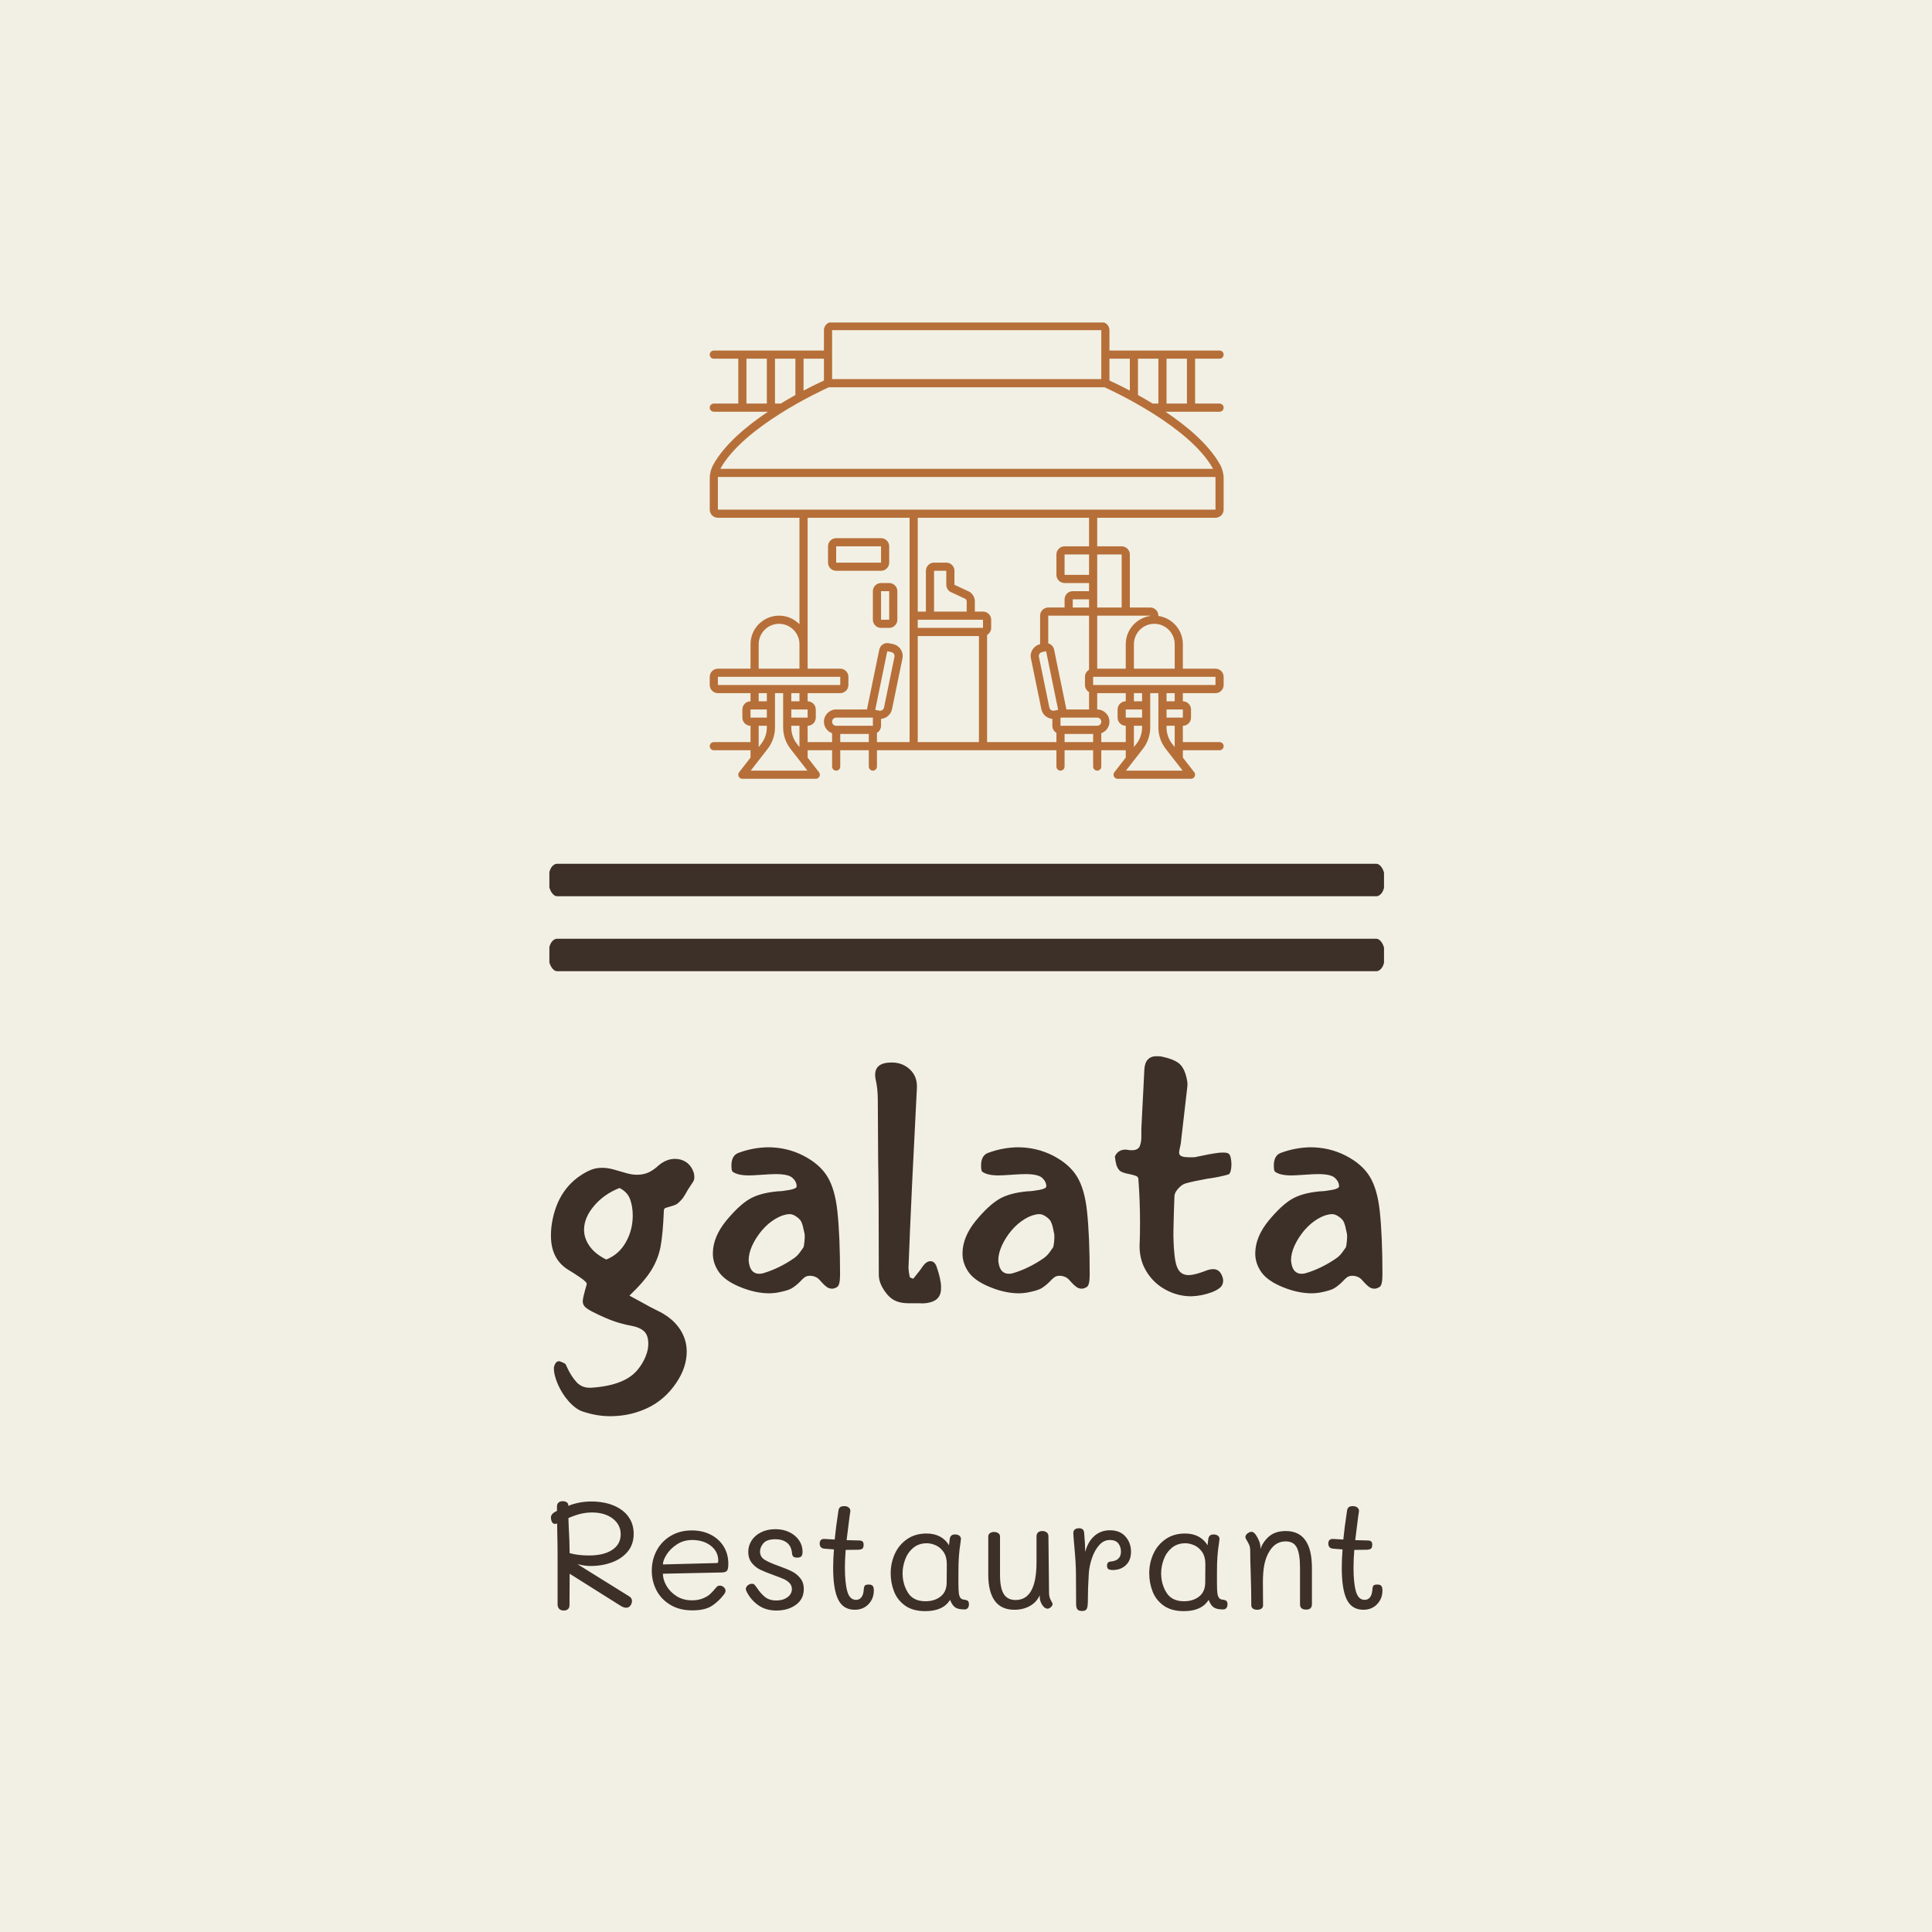 <svg xmlns="http://www.w3.org/2000/svg" version="1.1" xmlns:xlink="http://www.w3.org/1999/xlink" xmlns:svgjs="http://svgjs.dev/svgjs" width="1500" height="1500" viewBox="0 0 1500 1500"><rect width="1500" height="1500" fill="#f2f0e4"></rect><g transform="matrix(0.432,0,0,0.432,426.538,250.405)"><svg viewBox="0 0 160 247" data-background-color="#f2f0e4" preserveAspectRatio="xMidYMid meet" height="2315" width="1500" xmlns="http://www.w3.org/2000/svg" xmlns:xlink="http://www.w3.org/1999/xlink"><g id="tight-bounds" transform="matrix(1,0,0,1,-0.127,-0.1)"><svg viewBox="0 0 160.253 247.2" height="247.2" width="160.253"><g><svg viewBox="0 0 397.498 613.164" height="247.2" width="160.253"><g><rect width="397.498" height="15.442" x="0" y="257.695" fill="#3d3028" opacity="1" stroke-width="0" stroke="transparent" fill-opacity="1" class="rect-qz-0" data-fill-palette-color="primary" rx="1%" id="qz-0" data-palette-color="#3d3028"></rect></g><g><rect width="397.498" height="15.442" x="0" y="293.348" fill="#3d3028" opacity="1" stroke-width="0" stroke="transparent" fill-opacity="1" class="rect-qz-1" data-fill-palette-color="primary" rx="1%" id="qz-1" data-palette-color="#3d3028"></rect></g><g transform="matrix(1,0,0,1,0.989,349.213)"><svg viewBox="0 0 395.52 263.951" height="263.951" width="395.52"><g id="textblocktransform"><svg viewBox="0 0 395.52 263.951" height="263.951" width="395.52" id="textblock"><g><svg viewBox="0 0 395.52 171.229" height="171.229" width="395.52"><g transform="matrix(1,0,0,1,0,0)"><svg width="395.52" viewBox="1.75 -35.9 125.54 54.353" height="171.229" data-palette-color="#3d3028"><path d="M18.8-12.6Q18.65-9 18.3-7.15 17.95-5.3 16.93-3.63 15.9-1.95 13.6 0.25L13.6 0.25 15.35 1.2Q16.95 2.1 17.7 2.45L17.7 2.45Q19.95 3.5 21.1 5.13 22.25 6.75 22.25 8.7L22.25 8.7Q22.25 11.1 20.65 13.45L20.65 13.45Q18.95 15.95 16.4 17.18 13.85 18.4 10.95 18.45L10.95 18.45Q8.8 18.5 6.55 17.75L6.55 17.75Q5.5 17.4 4.45 16.23 3.4 15.05 2.78 13.6 2.15 12.15 2.2 11.05L2.2 11.05Q2.25 10.8 2.4 10.53 2.55 10.25 2.75 10.2L2.75 10.2Q2.8 10.15 2.95 10.15L2.95 10.15Q3.1 10.15 3.38 10.28 3.65 10.4 3.75 10.45L3.75 10.45Q4 10.55 4.1 10.9L4.1 10.9Q4.8 12.45 5.65 13.35 6.5 14.25 7.9 14.15L7.9 14.15Q13.05 13.8 14.95 11.3L14.95 11.3Q15.6 10.5 16.03 9.47 16.45 8.45 16.45 7.55L16.45 7.55Q16.45 6.25 15.83 5.65 15.2 5.05 13.9 4.8L13.9 4.8Q12.5 4.55 11.23 4.1 9.95 3.65 8.15 2.75L8.15 2.75Q7.25 2.3 6.9 1.95 6.55 1.6 6.55 1.1L6.55 1.1Q6.55 0.6 7.15-1.45L7.15-1.45Q7.25-1.75 6.23-2.45 5.2-3.15 4.45-3.6L4.45-3.6Q1.75-5.2 1.75-8.8L1.75-8.8Q1.75-9.8 1.9-10.7L1.9-10.7Q2.8-16.2 7.25-18.5L7.25-18.5Q8.3-19.05 9.45-19.05L9.45-19.05Q10.3-19.05 11.2-18.8 12.1-18.55 12.25-18.5L12.25-18.5 13.3-18.2Q14.05-18 14.75-18L14.75-18Q15.7-18 16.48-18.35 17.25-18.7 18.05-19.45L18.05-19.45Q19.2-20.4 20.5-20.4L20.5-20.4Q21.45-20.4 22.2-19.88 22.95-19.35 23.3-18.35L23.3-18.35Q23.4-17.95 23.4-17.7L23.4-17.7Q23.4-17.25 23.25-17L23.25-17Q23.1-16.8 22.4-15.7L22.4-15.7Q22.05-15.05 21.75-14.6 21.45-14.15 20.8-13.6L20.8-13.6Q20.35-13.35 19.85-13.23 19.35-13.1 19.07-13 18.8-12.9 18.8-12.6L18.8-12.6ZM8.3-13.35Q6.75-11.55 6.75-9.7L6.75-9.7Q6.75-8.4 7.58-7.23 8.4-6.05 10.1-5.2L10.1-5.2Q12-5.95 13.05-7.8 14.1-9.65 14.1-11.85L14.1-11.85Q14.1-13.2 13.7-14.3 13.3-15.4 12.1-16L12.1-16Q9.8-15.1 8.3-13.35L8.3-13.35ZM41.75-2.55Q41.3-2.75 40.85-2.75L40.85-2.75Q40.4-2.75 40.07-2.53 39.75-2.3 39.35-1.85L39.35-1.85Q38.75-1.25 38.1-0.85L38.1-0.85Q37.5-0.5 35.9-0.2L35.9-0.2Q35.2-0.1 34.75-0.1L34.75-0.1Q32.65-0.1 30.37-1.03 28.1-1.95 27.15-3.25L27.15-3.25Q26.15-4.65 26.2-6.25L26.2-6.25Q26.25-8.65 28.2-11.05L28.2-11.05Q30.1-13.35 31.67-14.3 33.25-15.25 36-15.5L36-15.5Q36.6-15.5 37.72-15.7 38.85-15.9 38.85-16.25L38.85-16.25Q38.85-16.95 38.22-17.53 37.6-18.1 35.7-18.1L35.7-18.1Q35-18.1 33.6-18L33.6-18Q32.2-17.9 31.65-17.9L31.65-17.9Q29.95-17.9 29.2-18.45L29.2-18.45Q29-18.55 29-19.4L29-19.4Q29-20.9 30.05-21.3L30.05-21.3Q32.2-22.1 34.5-22.15L34.5-22.15Q37.4-22.15 39.87-20.88 42.35-19.6 43.5-17.7L43.5-17.7Q44.65-15.8 45-12.45L45-12.45Q45.4-8.7 45.4-2.9L45.4-2.9Q45.4-1.3 44.95-1.05L44.95-1.05Q44.55-0.8 44.2-0.8L44.2-0.8Q43.75-0.8 43.37-1.07 43-1.35 42.55-1.85L42.55-1.85Q42.1-2.4 41.75-2.55L41.75-2.55ZM33.85-3.15Q36.2-3.85 38.45-5.4L38.45-5.4Q38.95-5.75 39.35-6.3 39.75-6.85 39.85-7L39.85-7Q39.95-7.15 40.02-7.88 40.1-8.6 40.05-9.05L40.05-9.05Q40-9.2 39.87-9.85 39.75-10.5 39.5-11L39.5-11Q39.25-11.4 38.7-11.75 38.15-12.1 37.7-12.05L37.7-12.05Q36.75-12 35.65-11.35 34.55-10.7 33.6-9.6L33.6-9.6Q32.65-8.45 32.12-7.28 31.6-6.1 31.6-5.1L31.6-5.1Q31.7-3.75 32.35-3.3L32.35-3.3Q32.7-3.05 33.2-3.05L33.2-3.05Q33.6-3.05 33.85-3.15L33.85-3.15ZM56.45-2.3Q57.45-3.5 57.9-4.2L57.9-4.2Q58.45-4.95 59.05-4.95L59.05-4.95Q59.65-4.95 59.95-4.2L59.95-4.2Q60.65-2.2 60.65-1.05L60.65-1.05Q60.65-0.55 60.6-0.3L60.6-0.3Q60.4 0.7 59.47 1.1 58.55 1.5 57.3 1.4L57.3 1.4Q56.85 1.4 55.77 1.4 54.7 1.4 53.92 1.1 53.15 0.8 52.55 0.1L52.55 0.1Q51.25-1.45 51.25-2.9L51.25-2.9Q51.25-14.6 51.15-20.5L51.15-20.5 51.1-29.3Q51.1-31.05 50.75-32.5L50.75-32.5Q50.7-32.75 50.7-33.1L50.7-33.1Q50.7-34.95 53.2-34.95L53.2-34.95Q54.85-34.95 55.97-33.88 57.1-32.8 57-31.05L57-31.05Q56.85-28.4 56.6-23.1L56.6-23.1 56.3-17.1Q55.9-8.6 55.75-4.35L55.75-4.35Q55.7-3.85 55.8-3.25 55.9-2.65 55.95-2.5L55.95-2.5 56.45-2.3ZM79.44-2.55Q78.99-2.75 78.54-2.75L78.54-2.75Q78.09-2.75 77.77-2.53 77.44-2.3 77.04-1.85L77.04-1.85Q76.44-1.25 75.79-0.85L75.79-0.85Q75.19-0.5 73.59-0.2L73.59-0.2Q72.89-0.1 72.44-0.1L72.44-0.1Q70.34-0.1 68.07-1.03 65.79-1.95 64.84-3.25L64.84-3.25Q63.84-4.65 63.89-6.25L63.89-6.25Q63.94-8.65 65.89-11.05L65.89-11.05Q67.79-13.35 69.37-14.3 70.94-15.25 73.69-15.5L73.69-15.5Q74.29-15.5 75.42-15.7 76.54-15.9 76.54-16.25L76.54-16.25Q76.54-16.95 75.92-17.53 75.29-18.1 73.39-18.1L73.39-18.1Q72.69-18.1 71.29-18L71.29-18Q69.89-17.9 69.34-17.9L69.34-17.9Q67.64-17.9 66.89-18.45L66.89-18.45Q66.69-18.55 66.69-19.4L66.69-19.4Q66.69-20.9 67.74-21.3L67.74-21.3Q69.89-22.1 72.19-22.15L72.19-22.15Q75.09-22.15 77.57-20.88 80.04-19.6 81.19-17.7L81.19-17.7Q82.34-15.8 82.69-12.45L82.69-12.45Q83.09-8.7 83.09-2.9L83.09-2.9Q83.09-1.3 82.64-1.05L82.64-1.05Q82.24-0.8 81.89-0.8L81.89-0.8Q81.44-0.8 81.07-1.07 80.69-1.35 80.24-1.85L80.24-1.85Q79.79-2.4 79.44-2.55L79.44-2.55ZM71.54-3.15Q73.89-3.85 76.14-5.4L76.14-5.4Q76.64-5.75 77.04-6.3 77.44-6.85 77.54-7L77.54-7Q77.64-7.15 77.72-7.88 77.79-8.6 77.74-9.05L77.74-9.05Q77.69-9.2 77.57-9.85 77.44-10.5 77.19-11L77.19-11Q76.94-11.4 76.39-11.75 75.84-12.1 75.39-12.05L75.39-12.05Q74.44-12 73.34-11.35 72.24-10.7 71.29-9.6L71.29-9.6Q70.34-8.45 69.82-7.28 69.29-6.1 69.29-5.1L69.29-5.1Q69.39-3.75 70.04-3.3L70.04-3.3Q70.39-3.05 70.89-3.05L70.89-3.05Q71.29-3.05 71.54-3.15L71.54-3.15ZM87.59-18.65Q87.24-19.05 87.12-19.5 86.99-19.95 86.89-20.75L86.89-20.75Q87.34-21.8 88.54-21.8L88.54-21.8Q89.14-21.7 89.39-21.7L89.39-21.7Q90.39-21.7 90.64-22.3 90.89-22.9 90.89-23.7 90.89-24.5 90.89-24.95L90.89-24.95 91.04-27.95Q91.09-28.95 91.17-30.43 91.24-31.9 91.34-33.85L91.34-33.85Q91.39-34.9 91.87-35.4 92.34-35.9 93.19-35.9L93.19-35.9Q93.79-35.9 94.14-35.8L94.14-35.8Q96.19-35.35 96.89-34.5 97.59-33.65 97.84-31.95L97.84-31.95Q97.89-31.6 97.74-30.5L97.74-30.5 96.84-22.7Q96.79-22.4 96.69-21.98 96.59-21.55 96.59-21.35L96.59-21.35Q96.59-20.9 97.09-20.75 97.59-20.6 98.94-20.65L98.94-20.65Q101.24-21.15 102.44-21.3L102.44-21.3Q102.69-21.35 103.24-21.35L103.24-21.35Q103.84-21.35 104.04-21.2L104.04-21.2Q104.24-21.1 104.37-20.63 104.49-20.15 104.49-19.55L104.49-19.55Q104.49-19 104.37-18.55 104.24-18.1 104.04-18.05L104.04-18.05Q102.69-17.65 100.84-17.4L100.84-17.4Q98.64-17 97.59-16.7L97.59-16.7Q97.04-16.55 96.49-15.95 95.94-15.35 95.89-14.85L95.89-14.85Q95.79-12.4 95.74-9.85L95.74-9.85Q95.69-7.9 95.89-5.95L95.89-5.95Q96.04-4.3 96.54-3.58 97.04-2.85 98.04-2.85L98.04-2.85Q98.84-2.85 100.34-3.4L100.34-3.4Q101.14-3.75 101.74-3.75L101.74-3.75Q102.69-3.75 103.09-2.7L103.09-2.7Q103.24-2.35 103.24-2L103.24-2Q103.24-1.35 102.77-0.95 102.29-0.55 101.49-0.25L101.49-0.25Q99.99 0.3 98.44 0.35L98.44 0.35Q96.34 0.35 94.49-0.68 92.64-1.7 91.57-3.55 90.49-5.4 90.64-7.8L90.64-7.8Q90.69-8.75 90.69-10.8L90.69-10.8Q90.69-14.05 90.44-17.4L90.44-17.4Q90.39-17.7 90.09-17.82 89.79-17.95 89.09-18.1L89.09-18.1Q87.94-18.3 87.59-18.65L87.59-18.65ZM123.64-2.55Q123.19-2.75 122.74-2.75L122.74-2.75Q122.29-2.75 121.96-2.53 121.64-2.3 121.24-1.85L121.24-1.85Q120.64-1.25 119.99-0.85L119.99-0.85Q119.39-0.5 117.79-0.2L117.79-0.2Q117.09-0.1 116.64-0.1L116.64-0.1Q114.54-0.1 112.26-1.03 109.99-1.95 109.04-3.25L109.04-3.25Q108.04-4.65 108.09-6.25L108.09-6.25Q108.14-8.65 110.09-11.05L110.09-11.05Q111.99-13.35 113.56-14.3 115.14-15.25 117.89-15.5L117.89-15.5Q118.49-15.5 119.61-15.7 120.74-15.9 120.74-16.25L120.74-16.25Q120.74-16.95 120.11-17.53 119.49-18.1 117.59-18.1L117.59-18.1Q116.89-18.1 115.49-18L115.49-18Q114.09-17.9 113.54-17.9L113.54-17.9Q111.84-17.9 111.09-18.45L111.09-18.45Q110.89-18.55 110.89-19.4L110.89-19.4Q110.89-20.9 111.94-21.3L111.94-21.3Q114.09-22.1 116.39-22.15L116.39-22.15Q119.29-22.15 121.76-20.88 124.24-19.6 125.39-17.7L125.39-17.7Q126.54-15.8 126.89-12.45L126.89-12.45Q127.29-8.7 127.29-2.9L127.29-2.9Q127.29-1.3 126.84-1.05L126.84-1.05Q126.44-0.8 126.09-0.8L126.09-0.8Q125.64-0.8 125.26-1.07 124.89-1.35 124.44-1.85L124.44-1.85Q123.99-2.4 123.64-2.55L123.64-2.55ZM115.74-3.15Q118.09-3.85 120.34-5.4L120.34-5.4Q120.84-5.75 121.24-6.3 121.64-6.85 121.74-7L121.74-7Q121.84-7.15 121.91-7.88 121.99-8.6 121.94-9.05L121.94-9.05Q121.89-9.2 121.76-9.85 121.64-10.5 121.39-11L121.39-11Q121.14-11.4 120.59-11.75 120.04-12.1 119.59-12.05L119.59-12.05Q118.64-12 117.54-11.35 116.44-10.7 115.49-9.6L115.49-9.6Q114.54-8.45 114.01-7.28 113.49-6.1 113.49-5.1L113.49-5.1Q113.59-3.75 114.24-3.3L114.24-3.3Q114.59-3.05 115.09-3.05L115.09-3.05Q115.49-3.05 115.74-3.15L115.74-3.15Z" opacity="1" transform="matrix(1,0,0,1,0,0)" fill="#3d3028" class="wordmark-text-0" data-fill-palette-color="primary" id="text-0"></path></svg></g></svg></g><g transform="matrix(1,0,0,1,0,211.652)"><svg viewBox="0 0 395.52 52.3" height="52.3" width="395.52"><g transform="matrix(1,0,0,1,0,0)"><svg width="395.52" viewBox="2.35 -35.1 268.83 35.55" height="52.3" data-palette-color="#3d3028"><path d="M27.55-4.4Q28.55-3.8 28.55-2.9L28.55-2.9Q28.55-2.05 28.05-1.35 27.55-0.65 26.65-0.65L26.65-0.65Q26.25-0.65 25.78-0.83 25.3-1 25-1.2L25-1.2 8.4-11.65Q8.35-8 8.35-1.5L8.35-1.5Q8.35-0.65 7.85-0.2 7.35 0.25 6.5 0.25L6.5 0.25Q5.55 0.25 5.03-0.28 4.5-0.8 4.5-1.8L4.5-1.8 4.5-17.6Q4.5-20.5 4.4-24.9L4.4-24.9 4.35-27.9 4.2-27.85Q3.9-27.75 3.75-27.75L3.75-27.75Q3-27.75 2.68-28.38 2.35-29 2.35-29.85L2.35-29.85Q2.35-30.95 3.85-31.75L3.85-31.75 4.3-31.95 4.3-33.35Q4.3-34.2 4.8-34.65 5.3-35.1 6.15-35.1L6.15-35.1Q6.95-35.1 7.45-34.75 7.95-34.4 7.95-33.85L7.95-33.85 7.95-33.6Q11.5-35 15.35-35L15.35-35Q19.5-35 22.63-33.7 25.75-32.4 27.43-30.05 29.1-27.7 29.1-24.55L29.1-24.55Q29.1-21.15 27.18-18.82 25.25-16.5 22.08-15.33 18.9-14.15 15.1-14.15L15.1-14.15Q13.3-14.15 10.9-14.75L10.9-14.75 27.55-4.4ZM15.6-31.45Q13.8-31.45 12-31.03 10.2-30.6 8-29.65L8-29.65Q8.1-27.75 8.1-26.85L8.1-26.85Q8.35-22.75 8.4-18.3L8.4-18.3Q11.1-17.55 14.7-17.55L14.7-17.55Q19.4-17.55 22.15-19.35 24.9-21.15 24.9-24.4L24.9-24.4Q24.9-27.5 22.33-29.48 19.75-31.45 15.6-31.45L15.6-31.45ZM48.05 0.2Q43.95 0.2 40.97-1.58 38-3.35 36.47-6.28 34.95-9.2 34.95-12.65L34.95-12.65Q34.95-16.2 36.55-19.18 38.15-22.15 41.1-23.9 44.05-25.65 47.9-25.65L47.9-25.65Q51.3-25.65 54-24.28 56.7-22.9 58.2-20.45 59.7-18 59.7-14.85L59.7-14.85Q59.7-13.35 59.35-12.73 59-12.1 57.6-12.05L57.6-12.05 38.55-11.65Q38.55-9.75 39.7-7.75 40.85-5.75 42.97-4.4 45.1-3.05 47.9-3.05L47.9-3.05Q50-3.05 51.5-3.68 53-4.3 53.85-5.1 54.7-5.9 55.9-7.35L55.9-7.35Q56.25-7.8 57-7.8L57-7.8Q57.65-7.8 58.22-7.3 58.8-6.8 58.8-6.15L58.8-6.15Q58.8-5.65 58.4-5.1L58.4-5.1Q56.8-2.9 54.52-1.35 52.25 0.2 48.05 0.2L48.05 0.2ZM38.55-14.65L55.95-15.1Q56.45-15.1 56.45-15.8L56.45-15.8Q56.45-18.8 54.05-20.68 51.65-22.55 48-22.55L48-22.55Q45.25-22.55 43.1-21.15 40.95-19.75 39.75-17.85 38.55-15.95 38.55-14.65L38.55-14.65ZM75.25 0.25Q71.85 0.25 69.45-1.43 67.05-3.1 65.7-5.7L65.7-5.7Q65.35-6.4 65.35-6.65L65.35-6.65Q65.35-7.35 65.97-7.88 66.6-8.4 67.35-8.4L67.35-8.4Q67.85-8.4 68.12-8.13 68.4-7.85 68.9-7.15L68.9-7.15Q70.15-5.25 71.55-4.13 72.95-3 75.25-3L75.25-3Q77.4-3 78.82-4.05 80.25-5.1 80.25-6.7L80.25-6.7Q80.25-7.85 79.47-8.65 78.7-9.45 77.57-9.95 76.45-10.45 74.35-11.2L74.35-11.2Q71.7-12.15 70.07-12.93 68.45-13.7 67.3-15.13 66.15-16.55 66.15-18.75L66.15-18.75Q66.15-20.7 67.22-22.38 68.3-24.05 70.3-25.05 72.3-26.05 74.9-26.05L74.9-26.05Q77.5-26.05 79.5-25.05 81.5-24.05 82.6-22.4 83.7-20.75 83.7-18.75L83.7-18.75Q83.7-17.75 83.32-17.3 82.95-16.85 82-16.85L82-16.85Q81-16.85 80.67-17.23 80.35-17.6 80.3-18.2L80.3-18.2Q80.1-20.55 78.65-21.68 77.2-22.8 74.9-22.8L74.9-22.8Q72.2-22.8 71.07-21.53 69.95-20.25 69.95-18.8L69.95-18.8Q69.95-17.1 71.42-16.18 72.9-15.25 76-14.15L76-14.15Q78.65-13.2 80.25-12.4 81.85-11.6 82.97-10.2 84.1-8.8 84.1-6.7L84.1-6.7Q84.1-3.45 81.55-1.6 79 0.25 75.25 0.25L75.25 0.25ZM105.09-8.15Q105.99-8.15 106.37-7.73 106.74-7.3 106.74-6.2L106.74-6.2Q106.74-3.6 105.02-1.8 103.29 0 100.59 0L100.59 0Q96.84 0 95.22-3.3 93.59-6.6 93.59-13.55L93.59-13.55Q93.59-16.15 93.84-19.5L93.84-19.5Q93.29-19.55 90.74-19.75L90.74-19.75Q89.24-19.9 89.24-21.4L89.24-21.4Q89.24-22.9 90.69-22.9L90.69-22.9Q91.09-22.9 92.39-22.8L92.39-22.8Q93.49-22.7 94.09-22.7L94.09-22.7Q94.44-26.4 95.29-32L95.29-32Q95.39-32.75 95.82-33.13 96.24-33.5 97.19-33.5L97.19-33.5Q98.14-33.5 98.69-33 99.24-32.5 99.14-31.75L99.14-31.75 98.89-30.1Q98.14-24.3 97.94-22.5L97.94-22.5 101.94-22.4Q102.69-22.4 103.07-22.1 103.44-21.8 103.44-21.05L103.44-21.05Q103.44-20.1 103.07-19.78 102.69-19.45 101.64-19.4L101.64-19.4Q100.09-19.35 97.64-19.35L97.64-19.35Q97.39-16.2 97.39-13.55L97.39-13.55Q97.39-8.7 98.17-5.95 98.94-3.2 100.99-3.2L100.99-3.2Q102.09-3.2 102.74-4.05 103.39-4.9 103.49-6.6L103.49-6.6Q103.54-7.4 103.82-7.78 104.09-8.15 105.09-8.15L105.09-8.15ZM136.09-3.25Q136.79-3.15 137.14-2.85 137.49-2.55 137.49-1.75L137.49-1.75Q137.49-1 137.12-0.55 136.74-0.1 136.09-0.1L136.09-0.1Q134.04-0.1 133.07-0.75 132.09-1.4 131.39-3.2L131.39-3.2Q129.14 0.45 123.39 0.45L123.39 0.45Q119.34 0.45 116.84-1.35 114.34-3.15 113.27-5.93 112.19-8.7 112.19-11.8L112.19-11.8Q112.19-15.15 113.54-18.1 114.89-21.05 117.52-22.85 120.14-24.65 123.79-24.65L123.79-24.65Q126.29-24.65 128.14-23.65 129.99-22.65 131.04-20.85L131.04-20.85 131.24-22.5Q131.34-24.35 132.94-24.35L132.94-24.35Q133.94-24.35 134.47-23.88 134.99-23.4 134.89-22.75L134.89-22.75 134.74-21.5Q134.39-19.4 134.24-17.15L134.24-17.15Q134.09-15.25 134.09-12.05L134.09-12.05 134.09-8.6Q134.09-6.45 134.22-5.43 134.34-4.4 134.74-3.85 135.14-3.3 136.09-3.25L136.09-3.25ZM130.29-8.65Q130.34-11 130.34-14.7L130.34-14.7Q130.34-17.15 129.29-18.68 128.24-20.2 126.74-20.85 125.24-21.5 123.89-21.5L123.89-21.5Q121.24-21.5 119.47-20 117.69-18.5 116.87-16.25 116.04-14 116.04-11.8L116.04-11.8Q116.04-8.3 117.77-5.53 119.49-2.75 123.44-2.75L123.44-2.75Q126.39-2.75 128.32-4.28 130.24-5.8 130.29-8.65L130.29-8.65ZM163.39-5.5Q163.39-4.55 163.61-3.9 163.84-3.25 164.19-2.68 164.54-2.1 164.54-1.9L164.54-1.9Q164.54-1.35 163.99-0.85 163.44-0.35 162.94-0.35L162.94-0.35Q161.94-0.35 161.16-1.6 160.39-2.85 160.39-4L160.39-4 160.39-4.7Q159.34-2.4 157.16-1.2 154.99 0 152.19 0L152.19 0Q147.94 0 145.84-2.9 143.74-5.8 143.74-11.35L143.74-11.35 143.74-23.7Q143.74-24.35 144.26-24.75 144.79-25.15 145.59-25.15L145.59-25.15Q146.44-25.15 146.99-24.75 147.54-24.35 147.54-23.7L147.54-23.7 147.54-11.25Q147.54-7.05 148.74-5.1 149.94-3.15 152.59-3.15L152.59-3.15Q159.34-3.15 159.34-15.4L159.34-15.4 159.34-23.75Q159.34-24.55 159.84-25 160.34-25.45 161.19-25.45L161.19-25.45Q162.09-25.45 162.64-25 163.19-24.55 163.19-23.75L163.19-23.75 163.39-5.5ZM183.09-25.7Q186.29-25.7 188.09-23.68 189.89-21.65 189.89-18.75L189.89-18.75Q189.89-16 188.24-14.43 186.59-12.85 183.99-12.85L183.99-12.85Q182.99-12.85 182.56-13.15 182.14-13.45 182.14-14.25L182.14-14.25Q182.14-15.55 183.39-15.6L183.39-15.6Q186.64-15.9 186.64-18.8L186.64-18.8Q186.64-20.35 185.79-21.45 184.94-22.55 183.04-22.55L183.04-22.55Q181.04-22.55 179.56-20.85 178.09-19.15 177.24-16.63 176.39-14.1 176.24-11.65L176.24-11.65Q175.94-7.05 175.94-2.95L175.94-2.95Q175.94-0.9 175.56-0.25 175.19 0.4 174.09 0.4L174.09 0.4Q172.99 0.4 172.56-0.13 172.14-0.65 172.14-1.95L172.14-1.95 172.09-11.5Q172.09-14.8 171.59-20.2L171.59-20.2Q171.29-23.35 171.24-24.7L171.24-24.7Q171.19-25.5 171.69-25.93 172.19-26.35 173.09-26.35L173.09-26.35Q174.64-26.35 174.74-24.85L174.74-24.85Q175.04-21.7 175.09-18.7L175.09-18.7Q175.94-22 178.04-23.85 180.14-25.7 183.09-25.7L183.09-25.7ZM219.68-3.25Q220.38-3.15 220.73-2.85 221.08-2.55 221.08-1.75L221.08-1.75Q221.08-1 220.71-0.55 220.33-0.1 219.68-0.1L219.68-0.1Q217.63-0.1 216.66-0.75 215.68-1.4 214.98-3.2L214.98-3.2Q212.73 0.45 206.98 0.45L206.98 0.45Q202.93 0.45 200.43-1.35 197.93-3.15 196.86-5.93 195.78-8.7 195.78-11.8L195.78-11.8Q195.78-15.15 197.13-18.1 198.48-21.05 201.11-22.85 203.73-24.65 207.38-24.65L207.38-24.65Q209.88-24.65 211.73-23.65 213.58-22.65 214.63-20.85L214.63-20.85 214.83-22.5Q214.93-24.35 216.53-24.35L216.53-24.35Q217.53-24.35 218.06-23.88 218.58-23.4 218.48-22.75L218.48-22.75 218.33-21.5Q217.98-19.4 217.83-17.15L217.83-17.15Q217.68-15.25 217.68-12.05L217.68-12.05 217.68-8.6Q217.68-6.45 217.81-5.43 217.93-4.4 218.33-3.85 218.73-3.3 219.68-3.25L219.68-3.25ZM213.88-8.65Q213.93-11 213.93-14.7L213.93-14.7Q213.93-17.15 212.88-18.68 211.83-20.2 210.33-20.85 208.83-21.5 207.48-21.5L207.48-21.5Q204.83-21.5 203.06-20 201.28-18.5 200.46-16.25 199.63-14 199.63-11.8L199.63-11.8Q199.63-8.3 201.36-5.53 203.08-2.75 207.03-2.75L207.03-2.75Q209.98-2.75 211.91-4.28 213.83-5.8 213.88-8.65L213.88-8.65ZM239.93-25.45Q248.38-25.45 248.38-13.5L248.38-13.5 248.38-1.8Q248.38-0.05 246.53-0.05L246.53-0.05Q244.53-0.05 244.53-1.75L244.53-1.75 244.53-13.55Q244.53-17.95 243.53-20.03 242.53-22.1 239.93-22.1L239.93-22.1Q237.18-22.1 235.43-20 233.68-17.9 232.98-14.5L232.98-14.5Q232.53-12.2 232.53-8.85L232.53-8.85 232.58-1.45Q232.58-0.75 232.08-0.38 231.58 0 230.73 0L230.73 0Q229.78 0 229.28-0.4 228.78-0.8 228.78-1.45L228.78-1.45Q228.78-5.9 228.58-12.3L228.58-12.3Q228.43-16 228.43-18.85L228.43-18.85Q228.43-20.1 228.16-20.83 227.88-21.55 227.08-22.85L227.08-22.85Q226.88-23.15 226.88-23.55L226.88-23.55Q226.88-24.15 227.56-24.68 228.23-25.2 228.88-25.2L228.88-25.2Q229.53-25.2 230.23-24.25L230.23-24.25Q230.78-23.45 231.26-22.33 231.73-21.2 231.73-20.2L231.73-20.2 231.73-19.65Q232.63-22.15 234.63-23.8 236.63-25.45 239.93-25.45L239.93-25.45ZM269.53-8.15Q270.43-8.15 270.8-7.73 271.18-7.3 271.18-6.2L271.18-6.2Q271.18-3.6 269.45-1.8 267.73 0 265.03 0L265.03 0Q261.28 0 259.65-3.3 258.03-6.6 258.03-13.55L258.03-13.55Q258.03-16.15 258.28-19.5L258.28-19.5Q257.73-19.55 255.18-19.75L255.18-19.75Q253.68-19.9 253.68-21.4L253.68-21.4Q253.68-22.9 255.13-22.9L255.13-22.9Q255.53-22.9 256.83-22.8L256.83-22.8Q257.93-22.7 258.53-22.7L258.53-22.7Q258.88-26.4 259.73-32L259.73-32Q259.83-32.75 260.25-33.13 260.68-33.5 261.63-33.5L261.63-33.5Q262.58-33.5 263.13-33 263.68-32.5 263.58-31.75L263.58-31.75 263.33-30.1Q262.58-24.3 262.38-22.5L262.38-22.5 266.38-22.4Q267.13-22.4 267.5-22.1 267.88-21.8 267.88-21.05L267.88-21.05Q267.88-20.1 267.5-19.78 267.13-19.45 266.08-19.4L266.08-19.4Q264.53-19.35 262.08-19.35L262.08-19.35Q261.83-16.2 261.83-13.55L261.83-13.55Q261.83-8.7 262.6-5.95 263.38-3.2 265.43-3.2L265.43-3.2Q266.53-3.2 267.18-4.05 267.83-4.9 267.93-6.6L267.93-6.6Q267.98-7.4 268.25-7.78 268.53-8.15 269.53-8.15L269.53-8.15Z" opacity="1" transform="matrix(1,0,0,1,0,0)" fill="#3d3028" class="slogan-text-1" data-fill-palette-color="secondary" id="text-1"></path></svg></g></svg></g></svg></g></svg></g><g transform="matrix(1,0,0,1,76.533,0)"><svg viewBox="0 0 244.431 217.272" height="217.272" width="244.431"><g><svg xmlns="http://www.w3.org/2000/svg" xmlns:xlink="http://www.w3.org/1999/xlink" version="1.1" x="0" y="0" viewBox="0 0 504 448" style="enable-background:new 0 0 504 448;" xml:space="preserve" height="217.272" width="244.431" class="icon-icon-0" data-fill-palette-color="accent" id="icon-0"><path d="M124 244h44c4.411 0 8-3.589 8-8v-16c0-4.411-3.589-8-8-8h-44c-4.411 0-8 3.589-8 8v16C116 240.411 119.589 244 124 244zM124 220h44l0.005 16H124V220zM168 256c-4.411 0-8 3.589-8 8v28c0 4.411 3.589 8 8 8h8c4.411 0 8-3.589 8-8v-28c0-4.411-3.589-8-8-8H168zM168 292v-28h8l0.005 28H168zM500 36c2.209 0 4-1.791 4-4s-1.791-4-4-4H392V8c0-4.411-3.589-8-8-8H120c-4.411 0-8 3.589-8 8v20H4c-2.209 0-4 1.791-4 4s1.791 4 4 4h24v44H4c-2.209 0-4 1.791-4 4s1.791 4 4 4h53.089c-21.132 14.155-42.574 32.099-53.557 51.842C1.221 143.994 0 148.706 0 153.468V184c0 4.411 3.589 8 8 8h80v104.431C82.914 291.234 75.829 288 68 288c-15.439 0-28 12.561-28 28v24H8c-4.411 0-8 3.589-8 8v8c0 4.411 3.589 8 8 8h32v8c-4.411 0-8 3.589-8 8v8c0 4.411 3.589 8 8 8v16H4c-2.209 0-4 1.791-4 4s1.791 4 4 4h36v7.199l-11.157 14.345c-0.938 1.206-1.107 2.841-0.436 4.214C29.078 447.13 30.473 448 32 448h72c1.527 0 2.922-0.87 3.593-2.242 0.672-1.373 0.503-3.008-0.436-4.214L96 427.199V420h24v16c0 2.209 1.791 4 4 4s4-1.791 4-4v-16h28v16c0 2.209 1.791 4 4 4s4-1.791 4-4v-16h176v16c0 2.209 1.791 4 4 4s4-1.791 4-4v-16h28v16c0 2.209 1.791 4 4 4s4-1.791 4-4v-16h24v7.199l-11.157 14.345c-0.938 1.206-1.107 2.841-0.436 4.214C397.078 447.13 398.473 448 400 448h72c1.527 0 2.922-0.87 3.593-2.242 0.672-1.373 0.503-3.008-0.436-4.214L464 427.199V420h36c2.209 0 4-1.791 4-4s-1.791-4-4-4h-36v-16c4.411 0 8-3.589 8-8v-8c0-4.411-3.589-8-8-8v-8h32c4.411 0 8-3.589 8-8v-8c0-4.411-3.589-8-8-8h-32v-24c0-14.081-10.449-25.762-24-27.71V288c0-4.411-3.589-8-8-8h-20v-52c0-4.411-3.589-8-8-8h-24v-28h116c4.411 0 8-3.589 8-8v-30.532c0-4.762-1.221-9.474-3.531-13.626-10.984-19.743-32.425-37.687-53.557-51.842H500c2.209 0 4-1.791 4-4s-1.791-4-4-4h-24V36H500zM56 80H36V36h20V80zM420 36h20v44h-5.608c-4.994-3.049-9.841-5.849-14.392-8.376V36zM392 36h20v31.291c-9.164-4.839-16.394-8.239-20-9.882V36zM120 8h264v48H120V8zM92 36h20v21.409c-3.606 1.643-10.836 5.043-20 9.882V36zM64 36h20v35.624c-4.551 2.527-9.397 5.327-14.392 8.376H64V36zM48 316c0-11.028 8.972-20 20-20s20 8.972 20 20v24H48V316zM8 356v-8h120l0.005 8H8zM88 364v8h-8v-8H88zM80 396h8v20.913l-2.523-3.244C81.945 409.129 80 403.46 80 397.707V396zM56 364v8h-8v-8H56zM40 380h16v8H40V380zM56 396v1.707c0 5.753-1.945 11.422-5.477 15.962L48 416.913V396H56zM40.179 440l16.659-21.419C61.456 412.644 64 405.229 64 397.707V364h8v33.707c0 7.522 2.544 14.937 7.162 20.874L95.821 440H40.179zM80 388v-8h16v8H80zM156 412h-28v-8h28V412zM124 396c-2.206 0-4-1.794-4-4s1.794-4 4-4h36l0.005 8H124zM162.551 380.424c-0.084-0.028-0.167-0.058-0.253-0.084l11.824-57.456 3.918 0.807c1.047 0.215 1.946 0.825 2.534 1.718s0.793 1.96 0.577 3.006l-10.218 49.651c-0.215 1.047-0.825 1.946-1.718 2.534-0.893 0.587-1.963 0.79-3.006 0.577L162.551 380.424zM196 412h-32v-9.083c2.387-1.386 4-3.964 4-6.917v-6.779c1.984-0.16 3.907-0.815 5.616-1.941 2.677-1.763 4.507-4.463 5.153-7.602l10.218-49.651c0.646-3.14 0.031-6.343-1.732-9.02-1.763-2.677-4.463-4.507-7.602-5.153l-3.918-0.807c-2.097-0.431-4.229-0.021-6.014 1.155-1.785 1.176-3.005 2.976-3.436 5.068l-11.83 57.489c-0.085 0.416-0.127 0.829-0.147 1.239H124c-6.617 0-12 5.383-12 12 0 5.213 3.347 9.647 8 11.3v8.7H96v-16c4.411 0 8-3.589 8-8v-8c0-4.411-3.589-8-8-8v-8h32c4.411 0 8-3.589 8-8v-8c0-4.411-3.589-8-8-8H96V192h100V412zM264 412h-60V308h60V412zM268 300h-64v-8h64V300zM235.885 264.596c0.119 0.071 0.242 0.136 0.367 0.194l14.431 6.729c0.816 0.554 1.317 1.491 1.317 2.484V284h-32v-40h12v13.735C232 260.529 233.488 263.158 235.885 264.596zM340 412h-68V306.917c2.387-1.386 4-3.964 4-6.917v-8c0-4.411-3.589-8-8-8h-8v-9.997c0-3.843-2.047-7.457-5.341-9.434-0.119-0.071-0.241-0.136-0.367-0.194L240 257.711V244c0-4.411-3.589-8-8-8h-12c-4.411 0-8 3.589-8 8v40h-8v-92h168v28h-24c-4.411 0-8 3.589-8 8v20c0 4.411 3.589 8 8 8h24v8h-16c-4.411 0-8 3.589-8 8v8h-16c-4.411 0-8 3.589-8 8v27.944c-2.989 0.707-5.558 2.488-7.255 5.064-1.764 2.677-2.379 5.88-1.732 9.02l10.218 49.651c0.646 3.139 2.477 5.839 5.153 7.602 1.709 1.126 3.632 1.78 5.616 1.941V396c0 2.953 1.613 5.532 4 6.917V412zM372 228v20h-24v-20H372zM372 272v8h-16v-8H372zM337.778 381.18c-1.044 0.211-2.104 0.006-2.994-0.58-0.893-0.588-1.503-1.487-1.718-2.534l-10.218-49.651c-0.216-1.046-0.011-2.113 0.577-3.006s1.487-1.503 2.534-1.718l3.918-0.806 11.816 57.457L337.778 381.18zM337.714 321.271c-0.431-2.093-1.65-3.893-3.436-5.068-0.711-0.469-1.48-0.81-2.278-1.031V288h40v53.083c-2.387 1.386-4 3.964-4 6.917v8c0 2.953 1.613 5.532 4 6.917V380h-22.309c-0.02-0.411-0.062-0.825-0.147-1.242L337.714 321.271zM376 412h-28v-8h28V412zM380 396h-36v-8h36c2.206 0 4 1.794 4 4S382.206 396 380 396zM408 412h-24v-8.7c4.653-1.653 8-6.087 8-11.3 0-6.617-5.383-12-12-12v-16h28v8c-4.411 0-8 3.589-8 8v8c0 4.411 3.589 8 8 8V412zM408 380h16v8h-16V380zM416 372v-8h8v8H416zM424 396v1.707c0 5.753-1.945 11.422-5.477 15.962L416 416.913V396H424zM408.179 440l16.659-21.419c4.618-5.938 7.162-13.352 7.162-20.874V364h8v33.707c0 7.522 2.544 14.937 7.162 20.874L463.821 440H408.179zM448 397.707V396h8v20.913l-2.523-3.244C449.945 409.129 448 403.46 448 397.707zM464 388h-16v-8h16V388zM448 372v-8h8v8H448zM496 348v8H376v-8H496zM436 296c11.028 0 20 8.972 20 20v24h-40v-24C416 304.972 424.972 296 436 296zM432 288v0.29c-13.551 1.947-24 13.629-24 27.71v24h-28v-52H432zM404 228v52h-24v-52H404zM496 153.468V184H8v-30.532c0-0.491 0.023-0.98 0.059-1.468h487.881C495.977 152.488 496 152.977 496 153.468zM493.479 143.73c0.049 0.088 0.091 0.18 0.139 0.27H10.383c0.048-0.089 0.09-0.181 0.139-0.27 22.96-41.268 98.049-75.998 106.331-79.73h270.294C395.429 67.733 470.519 102.463 493.479 143.73zM468 80h-20V36h20V80z" fill="#b66f39" data-fill-palette-color="accent"></path></svg></g></svg></g><g></g></svg></g><defs></defs></svg><rect width="160.253" height="247.2" fill="none" stroke="none" visibility="hidden"></rect></g></svg></g></svg>